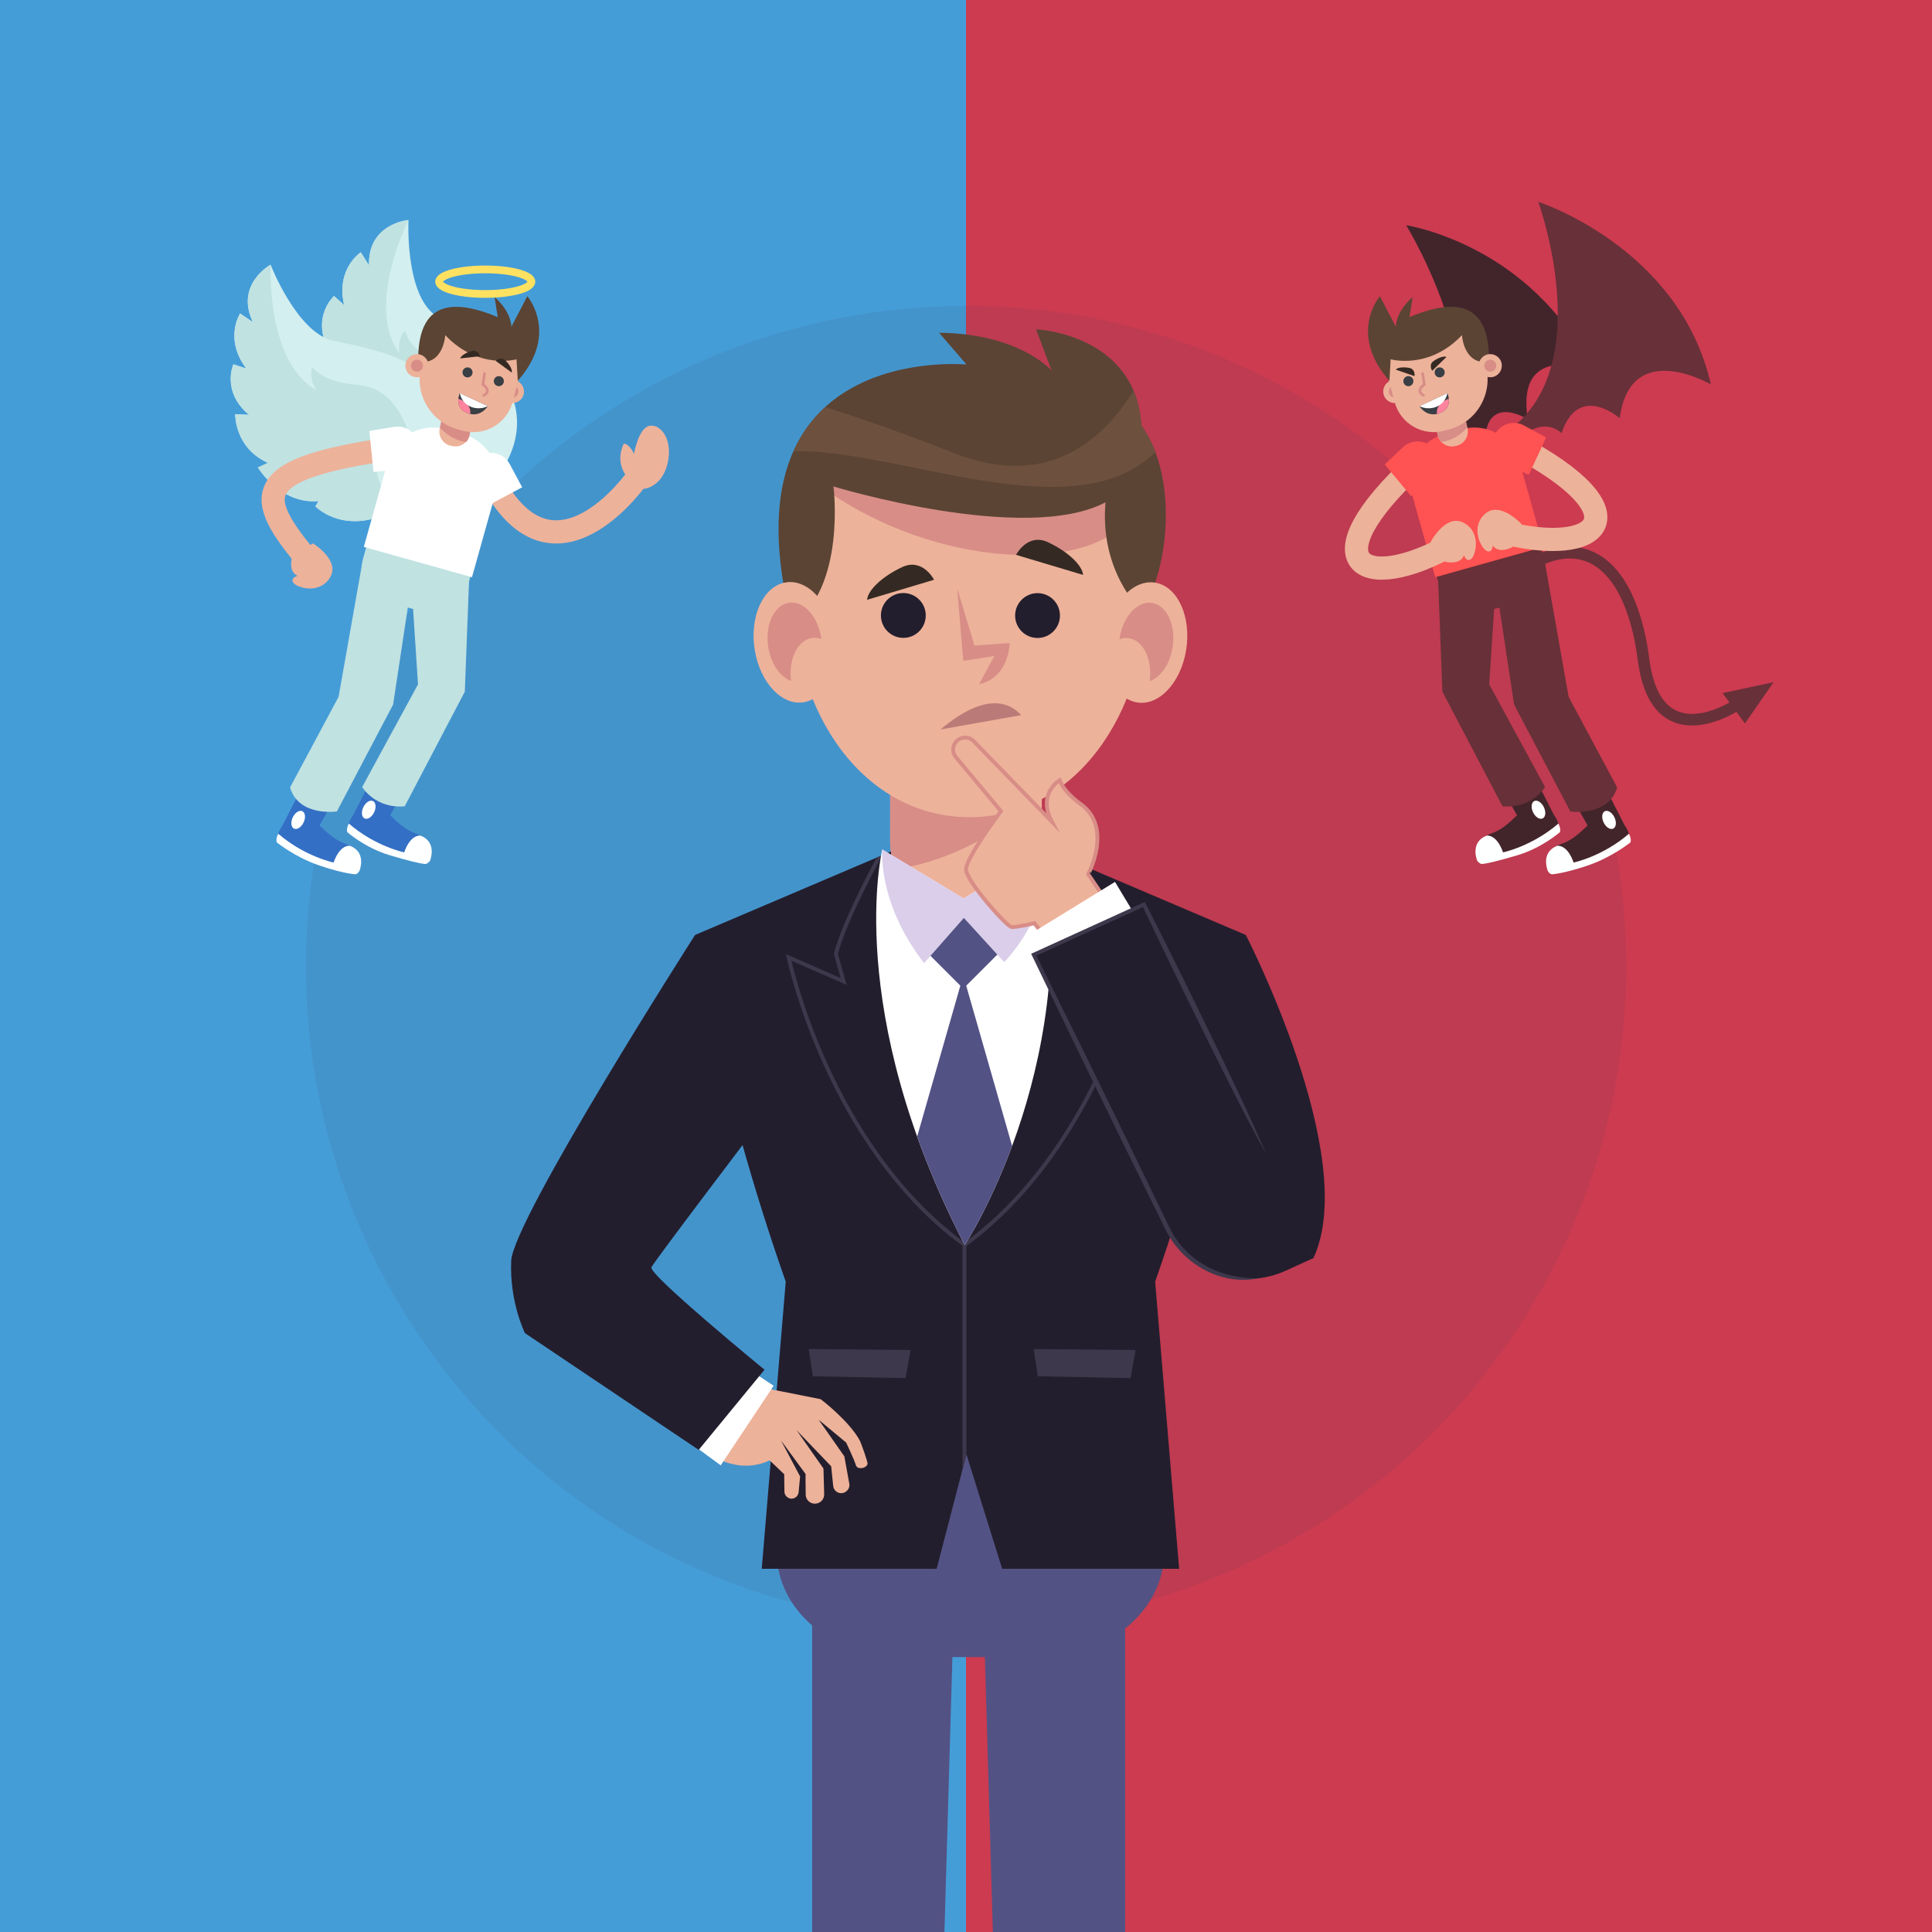 <?xml version="1.0" encoding="utf-8"?>
<!-- Generator: Adobe Illustrator 27.5.0, SVG Export Plug-In . SVG Version: 6.00 Build 0)  -->
<svg version="1.1" xmlns="http://www.w3.org/2000/svg" xmlns:xlink="http://www.w3.org/1999/xlink" x="0px" y="0px"
	 viewBox="0 0 500 500" style="enable-background:new 0 0 500 500;" xml:space="preserve">
<g id="BACKGROUND">
	<g>
		<rect style="fill:#CC3B50;" width="500" height="500"/>
		<rect style="fill:#459DD8;" width="250" height="500"/>
		<circle style="opacity:0.1;fill:#3E3D5E;" cx="250" cy="250" r="170.836"/>
	</g>
</g>
<g id="OBJECTS">
	<g>
		<g>
			<polygon style="fill:#EDB29A;" points="197.652,361.283 202.652,359.171 203.43,363.449 			"/>
			<g>
				<g>
					<polygon style="fill:#535284;" points="256.95,500 291.191,500 291.191,396.235 253.95,396.235 					"/>
				</g>
				<path style="fill:#535284;" d="M269.281,374.696h-36.265c-17.591,0-31.984,12.184-31.984,27.076v0
					c0,14.892,14.392,27.076,31.984,27.076h36.265c17.591,0,31.984-12.184,31.984-27.076l0,0
					C301.265,386.881,286.872,374.696,269.281,374.696z"/>
				<g>
					<polygon style="fill:#535284;" points="210.183,500 244.424,500 247.424,396.235 210.183,396.235 					"/>
				</g>
			</g>
			<g>
				<path style="fill:#231E2D;" d="M322.416,241.966l-55.91-23.813l-15.358,11.608l-15.358-11.608l-55.91,23.813
					c0,0,5.522,38.653,23.468,89.731l-6.212,74.307h39.689h5.577l7.709-29.63l9.246,29.63h6.113h39.689l-6.212-74.307
					C316.894,280.62,322.416,241.966,322.416,241.966z"/>
				<g>
					<g>
						<g>
							<path style="fill:#EDB29A;" d="M269.624,197.845l-0.013,19.836c-0.007,10.836-8.797,19.614-19.632,19.607l0,0
								c-10.835-0.007-19.614-8.796-19.607-19.632l0.012-19.837L269.624,197.845z"/>
							<path style="fill:#D88D87;" d="M269.618,206.116c-14.032,12.225-27.127,17.25-37.837,18.855
								c-0.908-2.261-1.411-4.728-1.409-7.314l0.013-19.837l39.239,0.025L269.618,206.116z"/>
						</g>
					</g>
					<path style="fill:#EDB29A;" d="M205.005,152.539c-0.021,32.54,18.874,58.931,45.899,58.949
						c27.025,0.017,45.954-26.349,45.975-58.89c0.021-32.54-18.882-46.948-45.907-46.965
						C223.948,105.615,205.026,119.999,205.005,152.539z"/>
					<path style="fill:#D88D87;" d="M291.588,135.116c-4.688-22.899-17.743-29.468-40.616-29.483
						c-17.663-0.011-31.861,6.133-39.587,19.473C239.366,146.116,278.603,148.967,291.588,135.116z"/>
					<path style="fill:#5B4433;" d="M295.357,110.096c-1.382-23.75-27.213-24.869-27.213-24.869l4,10.667
						c0,0-8.222-9.556-29.111-9.778l7.111,8.222c0,0-64.222-6.222-45.111,67.333c14-9.778,10.667-35.778,10.667-35.778
						s49.524,15.091,70.405,4.108c-1.594,18.152,9.373,28.114,9.373,28.114C302.777,147.076,304.787,122.924,295.357,110.096z"/>
					<path style="fill:#6D513E;" d="M295.357,110.096c-0.201-3.456-0.931-6.42-2.013-8.984
						c-7.258,11.91-21.623,25.996-46.533,16.115c-12.625-5.008-23.833-8.893-33.261-11.868c-3.248,2.966-6.102,6.706-8.217,11.428
						c26.518-0.836,72.931,21.029,93.668,0.165C298.057,114.448,296.852,112.129,295.357,110.096z"/>
					<g>
						<g>
							<path style="fill:#231E2D;" d="M262.712,159.301c-0.002,3.204,2.594,5.803,5.798,5.806c3.204,0.002,5.804-2.594,5.806-5.798
								c0.002-3.205-2.594-5.804-5.798-5.806C265.314,153.501,262.714,156.096,262.712,159.301z"/>
							<path style="fill:#231E2D;" d="M227.981,159.278c-0.002,3.204,2.594,5.803,5.798,5.805c3.204,0.002,5.804-2.594,5.806-5.798
								c0.002-3.204-2.594-5.803-5.798-5.806C230.583,153.478,227.983,156.074,227.981,159.278z"/>
						</g>
						<path style="fill:#D88D87;" d="M247.723,152.302l4.474,14.771l9.099-0.653c0,0-0.006,8.834-7.919,10.675l3.961-7.316
							l-8.044,1.248L247.723,152.302z"/>
					</g>
					<g>
						<g>
							<path style="fill:#EDB29A;" d="M216.008,164.275c1.385,8.547-2.121,16.353-7.832,17.437
								c-5.711,1.083-11.464-4.967-12.85-13.513c-1.386-8.547,2.121-16.354,7.832-17.437
								C208.869,149.678,214.622,155.728,216.008,164.275z"/>
							<path style="fill:#D88D87;" d="M209.969,165.134c0.872-0.166,1.745-0.069,2.584,0.231c-0.019-0.142-0.031-0.282-0.054-0.425
								c-0.915-5.646-4.716-9.643-8.489-8.927c-3.773,0.716-6.09,5.873-5.174,11.519c0.704,4.341,3.115,7.697,5.905,8.697
								C204.006,170.751,206.291,165.831,209.969,165.134z"/>
						</g>
						<g>
							<path style="fill:#EDB29A;" d="M286.29,164.32c-1.397,8.545,2.1,16.356,7.81,17.447c5.71,1.091,11.47-4.952,12.867-13.496
								c1.397-8.545-2.1-16.357-7.81-17.447S287.686,155.775,286.29,164.32z"/>
							<path style="fill:#D88D87;" d="M292.328,165.187c-0.872-0.167-1.745-0.071-2.584,0.228c0.019-0.142,0.032-0.282,0.055-0.425
								c0.922-5.645,4.728-9.637,8.501-8.917c3.772,0.721,6.082,5.881,5.159,11.526c-0.709,4.34-3.124,7.693-5.917,8.689
								C298.283,170.811,296.005,165.889,292.328,165.187z"/>
						</g>
					</g>
					<path style="fill:#352A23;" d="M224.403,155.227l17.333-5.185c0,0-2.963-5.778-8.296-3.259
						C228.107,149.301,224.551,152.857,224.403,155.227z"/>
					<path style="fill:#352A23;" d="M280.292,148.783l-17.333-5.185c0,0,2.963-5.778,8.296-3.259
						C276.588,142.857,280.144,146.412,280.292,148.783z"/>
					<path style="fill:#BA7B78;" d="M243.403,188.783c11.704-9.852,17.926-6.963,20.889-3.704L243.403,188.783z"/>
				</g>
				<path style="fill:#3E384C;" d="M295.639,247.882l0.192-0.944l-14.138,6.185l1.75-6.22l-0.031-0.127
					c-1.795-7.441-9.426-22.166-11.661-26.39l-1.465-0.624c0.429,0.798,10.057,18.779,12.124,27.123l-2.25,8.001l14.286-6.249
					c-1.615,6.889-12.684,49.297-44.815,72.934c-32.122-23.631-43.197-66.044-44.814-72.934l14.285,6.249l-2.25-8.001
					c2.096-8.472,11.382-25.357,11.477-25.527l-0.027-0.015l-1.438,0.613c-2.117,3.922-9.225,17.402-11.015,24.821l-0.031,0.127
					l1.75,6.22l-14.137-6.185l0.192,0.944c0.098,0.485,10.249,48.674,45.471,74.541v57.867l1-3.844v-53.965
					C285.376,296.627,295.54,248.367,295.639,247.882z"/>
				<path style="fill:#FFFFFF;" d="M228.339,219.847c0,0-10.227,41.491,21.328,102.38c0,0,29.568-44.929,20.784-102.353
					l-21.08,12.65L228.339,219.847z"/>
				<path style="fill:#535284;" d="M263.336,241.817c-7.754-7.754-20.325-7.754-28.079,0h0l14.04,14.04L263.336,241.817
					L263.336,241.817z"/>
				<path style="fill:#535284;" d="M237.359,294.132c3.147,8.789,7.171,18.183,12.308,28.095c0,0,6.332-9.627,12.265-25.657
					l-12.635-44.125L237.359,294.132z"/>
				<path style="fill:#DACEEA;" d="M228.339,219.847c0,0-1.338,13.714,10.81,29.417l10.296-11.704l10.444,11.444
					c0,0,13.124-13.188,10.562-29.131l-21.08,12.65L228.339,219.847z"/>
				<polygon style="fill:#3E384C;" points="209.297,349.135 235.667,349.374 234.354,356.652 210.371,356.175 				"/>
				<polygon style="fill:#3E384C;" points="267.519,349.135 293.889,349.374 292.577,356.652 268.593,356.175 				"/>
			</g>
			<path style="fill:#231E2D;" d="M322.416,241.966c0,0,29.591,57.331,17.561,83.483l-26.944-50.222L322.416,241.966z"/>
			<g>
				<g>
					<path style="fill:#EDB29A;" d="M279.701,208.112c0,0-4.242-2.86-5.449-6.206c0,0-5.883,3.432-2.026,10.748l-20.236-20.828
						c-1.245-1.282-3.314-1.246-4.514,0.078l0,0c-1.037,1.144-1.072,2.878-0.082,4.064l11.652,13.951c0,0-9.186,12.224-9.042,15.179
						c0.144,2.955,10.589,14.83,11.885,14.842c1.296,0.012,5.821-0.993,5.821-0.993l5.253,6.738l13.042-12.988l-4.379-6.463
						C281.626,226.234,288.105,214.175,279.701,208.112z"/>
					<path style="fill:none;stroke:#D88D87;stroke-miterlimit:10;" d="M279.701,208.112c0,0-4.242-2.86-5.449-6.206
						c0,0-5.883,3.432-2.026,10.748l-20.236-20.828c-1.245-1.282-3.314-1.246-4.514,0.078l0,0c-1.037,1.144-1.072,2.878-0.082,4.064
						l11.652,13.951c0,0-9.186,12.224-9.042,15.179c0.144,2.955,10.589,14.83,11.885,14.842c1.296,0.012,5.821-0.993,5.821-0.993
						l5.253,6.738l13.042-12.988l-4.379-6.463C281.626,226.234,288.105,214.175,279.701,208.112z"/>
				</g>
				<polygon style="fill:#FFFFFF;" points="271.979,249.781 266.645,241.707 288.56,228.234 294.028,237.302 				"/>
				<g>
					<path style="fill:#231E2D;" d="M339.991,325.45c0.021,0.047,0.001,0.101-0.046,0.123l-7.218,3.291
						c-11.716,5.342-25.544,0.174-30.886-11.542l-34.308-70.242l28.517-13.001L339.991,325.45z"/>
					<g>
						<path style="fill:#3E384C;" d="M325.662,330.824c-4.412,0.924-9.188,0.196-13.279-1.847c-4.101-2.034-7.61-5.273-9.921-9.237
							c-0.593-0.981-1.066-2.036-1.561-3.028l-1.482-3.012l-2.965-6.024l-5.929-12.048l-11.771-24.139l-11.67-24.188l-0.001-0.002
							l-0.225-0.462l0.467-0.213l28.515-13.001l0.001-0.001l0.435-0.205l0.221,0.44c2.701,5.363,5.431,10.71,8.073,16.102
							c2.674,5.375,5.313,10.768,7.925,16.174c2.626,5.399,5.259,10.795,7.806,16.232c2.576,5.424,5.061,10.892,7.45,16.407
							c-2.895-5.267-5.694-10.581-8.402-15.94c-2.736-5.345-5.387-10.732-8.045-16.115c-2.672-5.376-5.317-10.766-7.926-16.173
							c-2.642-5.391-5.195-10.826-7.779-16.245l0.656,0.235l-0.001,0.001l-28.515,13.001l0.242-0.674l0.001,0.002l11.905,24.08
							l11.804,24.129l5.858,12.085l2.929,6.043l1.465,3.021c0.497,1.013,0.937,2.007,1.498,2.947c2.183,3.787,5.511,6.89,9.42,8.854
							C316.776,329.997,321.175,330.897,325.662,330.824z"/>
					</g>
				</g>
			</g>
			<g>
				<path style="fill:#EDB29A;" d="M202.952,381.533l-3.773-3.602c0,0-3.444,1.962-8.394,1.221c-0.696-0.137-1.393-0.287-2.051-0.45
					c-2.285-0.664-4.799-1.938-7.392-4.201c-0.615-0.537-1.193-0.943-1.74-1.244c-0.767-0.625-1.269-1.052-1.269-1.052l13.58-16.928
					l3.907,3.534l16.566,3.298c0,0,7.375,5.574,10.162,10.762c0.175,0.326,2.136,5.592,1.972,6.046
					c-0.43,1.192-2.679,1.489-3.021,0.268c-0.381-1.363-2.511-5.842-2.511-5.842l-7.118-5.917l6.646,9.476l1.313,7.253
					c0.047,0.697-0.258,1.366-0.805,1.8l-0.036,0.029c-1.286,1.018-3.189,0.215-3.357-1.416l-0.524-5.093l-8.94-9.326l6.946,9.905
					l0.183,6.654c0.035,1.262-0.923,2.33-2.181,2.433l-0.04,0.003c-1.353,0.111-2.527-0.936-2.56-2.294
					c-0.065-2.693-0.032-5.382-0.032-5.382l-6.367-8.683l4.952,9.326l-0.388,4.078c-0.124,1.3-1.549,2.079-2.685,1.434
					c-0.011-0.006-0.022-0.013-0.033-0.019c-0.574-0.328-0.945-0.923-0.953-1.583L202.952,381.533z"/>
				<polygon style="fill:#FFFFFF;" points="174.819,370.634 186.523,379.227 200.218,358.634 189.708,351.671 				"/>
				<path style="fill:#231E2D;" d="M179.881,241.966c0,0-47.145,73.705-47.589,84.372c-0.444,10.667,3.556,18.667,3.556,18.667
					l44.972,30.222l17.037-20.741c0,0-30.157-24.741-29.268-26.519c0.889-1.778,28.148-37.63,28.148-37.63
					S190.581,254.039,179.881,241.966z"/>
			</g>
		</g>
		<g>
			<g>
				<path style="fill:#D3EFEF;" d="M129.283,122.649c14.211-21.055-8.897-35.399-16.701-41.104
					c-7.804-5.705-6.871-24.605-6.871-24.605S95.2,57.808,95.493,68.67l-2.119-3.378c0,0-6.505,4.216-4.314,13.661l-2.613-2.354
					c0,0-5.768,5.214-1.599,13.588l-3.206-1.6c0,0-3.73,7.918,2.646,14.951l-2.87,0.035c0,0,1.314,11.029,10.809,14.327
					l-1.285,0.912c0,0,3.426,9.746,17.195,9.263L129.283,122.649z"/>
				<path style="fill:#C0E2E1;" d="M110.709,114.639c4.178-3.221,8.437,3.758,8.437,3.758c2.718-8.518,2.942-19.335-5.389-23.829
					c-8.331-4.494-8.949-9.061-8.949-9.061c-2.207,2.58-1.388,5.906-1.388,5.906s-9.217-9.281,2.266-34.471
					c-0.521,0.05-10.478,1.15-10.193,11.728l-2.119-3.378c0,0-6.505,4.216-4.314,13.661l-2.613-2.354c0,0-5.768,5.214-1.599,13.588
					l-3.206-1.6c0,0-3.73,7.918,2.646,14.951l-2.87,0.035c0,0,1.314,11.029,10.809,14.327l-1.285,0.912
					c0,0,3.426,9.746,17.195,9.263l1.478-0.379C108.882,124.807,107.354,117.226,110.709,114.639z"/>
			</g>
			<g>
				<path style="fill:#D3EFEF;" d="M118.235,118.993c4.445-25.01-22.494-28.744-31.942-30.792
					C76.845,86.153,70.029,68.5,70.029,68.5s-9.255,5.059-4.58,14.867l-3.307-2.228c0,0-4.235,6.493,1.6,14.236l-3.344-1.091
					c0,0-3.156,7.106,4.052,13.068l-3.58-0.161c0,0-0.197,8.751,8.485,12.591l-2.608,1.197c0,0,5.676,9.547,15.692,8.708
					l-0.804,1.356c0,0,7.086,7.517,19.474,1.49L118.235,118.993z"/>
				<path style="fill:#C0E2E1;" d="M98.009,119.208c2.511-4.639,9.236,0.011,9.236,0.011c-0.972-8.888-5.156-18.866-14.594-19.593
					c-9.438-0.728-11.855-4.65-11.855-4.65c-0.97,3.254,1.128,5.962,1.128,5.962s-12.19-4.743-11.916-32.425
					c-0.456,0.257-9.111,5.303-4.558,14.855l-3.307-2.228c0,0-4.235,6.493,1.6,14.236l-3.344-1.091c0,0-3.156,7.106,4.052,13.068
					l-3.58-0.161c0,0-0.197,8.751,8.485,12.591l-2.608,1.197c0,0,5.676,9.547,15.692,8.708l-0.804,1.356
					c0,0,7.086,7.517,19.474,1.49l1.197-0.946C100.464,129.243,95.992,122.934,98.009,119.208z"/>
			</g>
			<g>
				<g>
					<path style="fill:none;stroke:#EDB29A;stroke-width:6;stroke-miterlimit:10;" d="M127.346,124.459
						c16.051,30.112,37.5-0.724,37.5-0.724"/>
				</g>
				<path style="fill:#FFFFFF;" d="M125.715,131.141l9.426-5.035l-3.233-6.012c-1.505-2.799-5.051-3.762-7.765-2.107l0,0
					c-2.624,1.599-3.446,5.029-1.831,7.644L125.715,131.141z"/>
				<path style="fill:#EDB29A;" d="M162.372,123.547c-3.476-4.232-0.921-8.74-0.921-8.74s1.367-0.066,2.629,2.646
					c0,0,1.147-6.7,3.997-7.249c2.85-0.549,6.162,3.468,4.7,9.687c-1.462,6.218-6.066,6.613-6.066,6.613L162.372,123.547z"/>
			</g>
			<polyline style="fill:none;stroke:#EDB29A;stroke-width:7;stroke-miterlimit:10;" points="114.106,152.26 113.529,177.769 
				100.348,203.957 			"/>
			<g>
				<g>
					<g>
						<path style="fill:#336FC4;" d="M90.082,214.955c0,0,7.144,7.302,19.513,7.748c0.768,0.028,1.472-0.461,1.674-1.203
							c0.433-1.597,0.446-4.361-3.821-5.861c-5.281-1.856-8.172-7.99-11.297-7.52C93.027,208.59,89.875,211.579,90.082,214.955z"/>
					</g>
				</g>
				<g>
					<g>
						<path style="fill:#336FC4;" d="M99.818,213.035l5.811-10.26c0,0-4.73-0.445-8.249-3.55l-6.649,13.034
							C90.73,212.259,95.01,216.058,99.818,213.035z"/>
					</g>
				</g>
				<g>
					<path style="fill:#FEFFFF;" d="M108.881,216.27c0,0-2.559-0.56-4.285,4.32c0,0-7.452-1.539-14.309-7.443
						c0,0-0.672,1.072-0.426,2.198c0,0,4.596,4.069,10.939,5.967c4.813,1.44,7.89,2.188,9.268,2.286
						c0.41,0.029,1.149-0.594,1.277-0.984C111.82,221.18,112.505,217.743,108.881,216.27z"/>
				</g>
				<g>
					<path style="fill:#FEFFFF;" d="M96.825,210.231c-0.598,1.242-1.708,1.949-2.478,1.578c-0.77-0.371-0.909-1.679-0.311-2.921
						c0.598-1.242,1.708-1.949,2.478-1.578C97.284,207.681,97.423,208.989,96.825,210.231z"/>
				</g>
			</g>
			<polyline style="fill:none;stroke:#EDB29A;stroke-width:7;stroke-miterlimit:10;" points="99.039,150.902 95.266,180.402 
				82.084,206.591 			"/>
			<path style="fill:#C0E2E1;" d="M100.341,155.765l9.308,2.609c4.875,1.366,9.934-1.478,11.3-6.353l2.04-7.278l-26.961-7.556
				l-2.04,7.278C92.622,149.34,95.466,154.399,100.341,155.765z"/>
			<g>
				<path style="fill:#FFFFFF;" d="M94.157,141.541l27.987,7.844l6.171-22.019c1.811-6.46-1.959-13.165-8.419-14.976l-4.592-1.287
					c-6.46-1.811-13.165,1.959-14.976,8.419L94.157,141.541z"/>
				<g>
					<g>
						<path style="fill:#EDB29A;" d="M135.497,102.127c-0.447,1.594-2.1,2.523-3.694,2.077c-1.593-0.447-2.523-2.1-2.077-3.694
							c0.447-1.593,2.101-2.523,3.694-2.076C135.014,98.88,135.943,100.534,135.497,102.127z"/>
						<path style="fill:#D88D87;" d="M134.111,101.739c-0.232,0.828-1.091,1.311-1.919,1.079c-0.828-0.232-1.311-1.091-1.079-1.919
							c0.232-0.828,1.091-1.311,1.919-1.079C133.86,100.052,134.343,100.911,134.111,101.739z"/>
					</g>
					<g>
						<path style="fill:#EDB29A;" d="M117.053,115.449l-0.43-0.096c-2.002-0.447-3.273-2.451-2.826-4.452l0.684-3.062
							c0.447-2.001,2.451-3.273,4.452-2.826l0.43,0.096c2.001,0.447,3.273,2.451,2.826,4.452l-0.684,3.062
							C121.058,114.625,119.054,115.896,117.053,115.449z"/>
					</g>
					<path style="fill:#D88D87;" d="M119.55,105.151l-0.803-0.179c-1.899-0.424-3.8,0.782-4.224,2.681l-0.668,2.99
						c2.17,2.414,4.55,3.449,6.768,3.754c0.398-0.438,0.703-0.971,0.841-1.587l0.768-3.435
						C122.655,107.476,121.449,105.575,119.55,105.151z"/>
					<g>
						<path style="fill:#EDB29A;" d="M119.862,111.482l-1.358-0.364c-7.104-1.903-11.359-9.273-9.456-16.377l1.138-4.249
							c1.484-5.541,7.232-8.859,12.773-7.375l4.201,1.125c5.541,1.485,8.86,7.232,7.375,12.773l-1.9,7.092
							C131.151,109.648,125.403,112.966,119.862,111.482z"/>
					</g>
					<path style="fill:#5B4433;" d="M108.227,93.611c-0.118-10.944,4.119-18.475,20.593-11.532l-0.824-5.178
						c0,0,4.119,3.295,4.354,7.649l4.119-7.884c0,0,8.355,9.649-2.471,21.887l-0.314-5.57c0,0-9.924,2.805-18.455-6.256
						C115.229,86.727,114.817,94.611,108.227,93.611z"/>
					<g>
						<path style="fill:#EDB29A;" d="M110.794,95.448c-0.447,1.594-2.1,2.523-3.694,2.077c-1.593-0.447-2.523-2.1-2.077-3.694
							c0.447-1.593,2.101-2.523,3.694-2.076C110.311,92.201,111.241,93.855,110.794,95.448z"/>
						<path style="fill:#D88D87;" d="M109.408,95.059c-0.232,0.828-1.091,1.311-1.919,1.079c-0.828-0.232-1.311-1.091-1.079-1.919
							c0.232-0.828,1.091-1.311,1.919-1.079C109.157,93.373,109.64,94.232,109.408,95.059z"/>
					</g>
					<g>
						<g>
							<g>
								<g>
									<path style="fill:#393F44;" d="M119.786,95.91c-0.257,0.671,0.079,1.422,0.749,1.679s1.422-0.079,1.679-0.749
										c0.257-0.671-0.079-1.422-0.749-1.679C120.795,94.904,120.043,95.239,119.786,95.91z"/>
								</g>
							</g>
							<g>
								<g>
									<path style="fill:#393F44;" d="M127.884,98.179c-0.257,0.671,0.079,1.422,0.75,1.679c0.671,0.257,1.422-0.079,1.679-0.749
										c0.257-0.671-0.079-1.422-0.749-1.679C128.892,97.173,128.14,97.509,127.884,98.179z"/>
								</g>
							</g>
							<g>
								<path style="fill:#D88D87;" d="M125.067,102.628c0.088,0.034,0.19,0.031,0.281-0.016c0.719-0.376,1.098-0.851,1.126-1.409
									c0.042-0.842-0.747-1.548-1.123-1.835l0.389-2.658c0.027-0.187-0.103-0.359-0.289-0.388
									c-0.187-0.027-0.361,0.102-0.388,0.289l-0.451,3.078l0.181,0.12c0.287,0.19,1.026,0.806,0.997,1.36
									c-0.015,0.3-0.271,0.581-0.76,0.837c-0.167,0.088-0.232,0.294-0.144,0.462C124.926,102.544,124.992,102.599,125.067,102.628
									z"/>
							</g>
						</g>
						<g>
							<path style="fill:#393F44;" d="M118.985,101.745l7.234,3.379c0,0-1.93,3.301-5.585,1.642
								C117.42,105.306,118.985,101.745,118.985,101.745z"/>
							<path style="fill:#FF839E;" d="M120.394,104.139c-0.612-0.487-1.205-0.771-1.765-0.92c-0.112,1.155,0.145,2.702,2.006,3.547
								c0.375,0.17,0.727,0.277,1.066,0.352C121.809,106.169,121.57,105.076,120.394,104.139z"/>
							<path style="fill:#FFFFFF;" d="M118.985,101.745c0.851,3.888,4.854,4.586,7.234,3.379L118.985,101.745z"/>
						</g>
					</g>
					<g>
						<path style="fill:#352A23;" d="M122.074,90.852c-1.622,0.437-2.798,1.254-2.959,1.911l5.12-0.578
							C124.235,92.184,123.696,90.415,122.074,90.852z"/>
						<path style="fill:#352A23;" d="M130.813,93.295c-1.195-1.181-2.537,0.091-2.537,0.091l4.166,3.032
							C132.626,95.768,132.007,94.476,130.813,93.295z"/>
					</g>
				</g>
			</g>
			<g>
				<g>
					<g>
						<path style="fill:#336FC4;" d="M71.819,217.589c0,0,7.144,7.303,19.513,7.748c0.768,0.028,1.472-0.461,1.674-1.203
							c0.433-1.596,0.446-4.361-3.821-5.861c-5.281-1.856-8.172-7.99-11.297-7.52C74.764,211.223,71.612,214.212,71.819,217.589z"/>
					</g>
				</g>
				<g>
					<g>
						<path style="fill:#336FC4;" d="M81.555,215.669l5.811-10.261c0,0-4.73-0.445-8.249-3.55l-6.649,13.034
							C72.467,214.892,76.746,218.691,81.555,215.669z"/>
					</g>
				</g>
				<g>
					<path style="fill:#FEFFFF;" d="M90.618,218.903c0,0-2.559-0.56-4.285,4.32c0,0-7.452-1.539-14.309-7.443
						c0,0-0.672,1.072-0.425,2.198c0,0,4.675,3.822,10.939,5.966c4.827,1.653,8.042,2.222,9.42,2.32
						c0.409,0.029,0.997-0.627,1.125-1.017C93.556,223.814,94.241,220.376,90.618,218.903z"/>
				</g>
				<g>
					<path style="fill:#FEFFFF;" d="M78.562,212.864c-0.598,1.242-1.708,1.949-2.478,1.578c-0.77-0.371-0.909-1.679-0.311-2.921
						c0.598-1.242,1.708-1.949,2.478-1.578C79.021,210.314,79.16,211.622,78.562,212.864z"/>
				</g>
			</g>
			<g>
				<path style="fill:none;stroke:#EDB29A;stroke-width:6;stroke-miterlimit:10;" d="M105.815,115.504
					c-40.093,5.165-40.803,11.707-27.049,28.369"/>
				<path style="fill:#FFFFFF;" d="M95.586,111.514l1.064,10.634l6.79-0.698c3.161-0.325,5.402-3.237,4.907-6.377h0
					c-0.479-3.036-3.337-5.102-6.369-4.605L95.586,111.514z"/>
				<path style="fill:#EDB29A;" d="M75.61,144.111c-1.078,4.248,1.436,4.896,1.436,4.896s-1.929,0.47-1.165,1.752
					c0.764,1.282,6.733,3.235,9.511-1.266c2.778-4.501-4.421-8.878-4.421-8.878L75.61,144.111z"/>
			</g>
			
				<ellipse style="fill:none;stroke:#FFE161;stroke-width:2;stroke-miterlimit:10;" cx="125.584" cy="72.901" rx="11.944" ry="3.177"/>
			<path style="fill:#C0E2E1;" d="M106.736,155.005l1.444,22.111l-14.444,26.556c0,0,3.333,5.667,11,5l15.555-29.667l1.111-29
				L106.736,155.005z"/>
			<path style="fill:#C0E2E1;" d="M106.18,153.005l-4.444,29.333L87.18,210.005c0,0-9.889,1.444-12.111-6.222l12.556-23.444
				l6.111-34.556L106.18,153.005z"/>
		</g>
		<g>
			<path style="fill:#683038;" d="M458.995,176.56l-13.185,2.815l1.781,2.42c-2.517,1.426-8.711,4.382-13.646,2.166
				c-3.777-1.697-6.164-6.196-7.092-13.371c-1.95-15.081-7.378-25.057-15.282-28.089c-4.616-1.769-12.348-1.97-22.961,7.143
				l1.955,2.276c7.51-6.45,14.401-8.74,19.931-6.619c6.827,2.619,11.58,11.737,13.383,25.673c1.07,8.279,4.044,13.569,8.837,15.723
				c1.686,0.757,3.448,1.056,5.182,1.056c4.861,0,9.475-2.347,11.485-3.524l2.206,2.997L458.995,176.56z"/>
			<path style="fill:#42252B;" d="M365.055,123.69c28.997-16.255-1.131-65.397-1.131-65.397s32.51,4.895,48.167,37.63
				c0,0-19.912-8.038-16.72,12.6c0,0-10.986-7.113-11.122,6.386c0,0-6.983-5.45-10.538,9.332L365.055,123.69z"/>
			<path style="fill:#683038;" d="M378.846,116.568c39.134-9.69,19.26-64.33,19.26-64.33s36.597,11.792,44.659,47.239
				c0,0-20.828-12.161-23.582,8.75c0,0-10.649-9.335-15.058,3.866c0,0-6.476-6.844-15.299,6.878L378.846,116.568z"/>
			<polyline style="fill:none;stroke:#EDB29A;stroke-width:7;stroke-miterlimit:10;" points="379.479,152.26 380.056,177.769 
				393.237,203.957 			"/>
			<g>
				<g>
					<path style="fill:#42252B;" d="M403.503,214.955c0,0-7.144,7.302-19.513,7.748c-0.768,0.028-1.472-0.461-1.674-1.203
						c-0.433-1.597-0.446-4.361,3.821-5.861c5.28-1.856,8.172-7.99,11.297-7.52C400.558,208.59,403.71,211.579,403.503,214.955z"/>
				</g>
				<g>
					<path style="fill:#42252B;" d="M393.767,213.035l-5.811-10.26c0,0,4.73-0.445,8.25-3.55l6.649,13.034
						C402.855,212.259,398.576,216.058,393.767,213.035z"/>
				</g>
				<g>
					<path style="fill:#FEFFFF;" d="M384.704,216.27c0,0,2.559-0.56,4.285,4.32c0,0,7.452-1.539,14.309-7.443
						c0,0,0.672,1.072,0.425,2.198c0,0-4.596,4.069-10.939,5.967c-4.813,1.44-7.89,2.188-9.268,2.286
						c-0.409,0.029-1.149-0.594-1.277-0.984C381.765,221.18,381.081,217.743,384.704,216.27z"/>
				</g>
				<g>
					<path style="fill:#FEFFFF;" d="M396.76,210.231c0.598,1.242,1.708,1.949,2.478,1.578c0.77-0.371,0.909-1.679,0.311-2.921
						c-0.598-1.242-1.708-1.949-2.478-1.578C396.301,207.681,396.162,208.989,396.76,210.231z"/>
				</g>
			</g>
			<polyline style="fill:none;stroke:#EDB29A;stroke-width:7;stroke-miterlimit:10;" points="394.546,150.902 398.319,180.402 
				411.501,206.591 			"/>
			<path style="fill:#683038;" d="M393.244,155.765l-9.308,2.609c-4.875,1.366-9.934-1.478-11.3-6.353l-2.04-7.278l26.961-7.556
				l2.04,7.278C400.963,149.34,398.119,154.399,393.244,155.765z"/>
			<g>
				<path style="fill:#FF5252;" d="M399.428,141.541l-27.987,7.844l-6.171-22.019c-1.81-6.46,1.959-13.165,8.419-14.976l4.592-1.287
					c6.46-1.811,13.165,1.959,14.976,8.419L399.428,141.541z"/>
				<g>
					<g>
						<path style="fill:#EDB29A;" d="M358.088,102.127c0.447,1.594,2.1,2.523,3.694,2.077c1.594-0.447,2.523-2.1,2.077-3.694
							c-0.447-1.593-2.101-2.523-3.694-2.076C358.571,98.88,357.642,100.534,358.088,102.127z"/>
						<path style="fill:#D88D87;" d="M359.474,101.739c0.232,0.828,1.091,1.311,1.919,1.079c0.828-0.232,1.311-1.091,1.079-1.919
							c-0.232-0.828-1.091-1.311-1.919-1.079C359.725,100.052,359.242,100.911,359.474,101.739z"/>
					</g>
					<g>
						<path style="fill:#EDB29A;" d="M376.532,115.449l0.43-0.096c2.001-0.447,3.273-2.451,2.826-4.452l-0.684-3.062
							c-0.447-2.001-2.451-3.273-4.452-2.826l-0.43,0.096c-2.002,0.447-3.273,2.451-2.826,4.452l0.684,3.062
							C372.527,114.625,374.531,115.896,376.532,115.449z"/>
					</g>
					<path style="fill:#D88D87;" d="M374.035,105.151l0.803-0.179c1.899-0.424,3.8,0.782,4.224,2.681l0.668,2.99
						c-2.169,2.414-4.55,3.449-6.768,3.754c-0.398-0.438-0.703-0.971-0.841-1.587l-0.768-3.435
						C370.93,107.476,372.136,105.575,374.035,105.151z"/>
					<g>
						<path style="fill:#EDB29A;" d="M373.723,111.482l1.358-0.364c7.104-1.903,11.359-9.273,9.456-16.377l-1.138-4.249
							c-1.484-5.541-7.232-8.859-12.773-7.375l-4.201,1.125c-5.541,1.485-8.859,7.232-7.375,12.773l1.9,7.092
							C362.434,109.648,368.182,112.966,373.723,111.482z"/>
					</g>
					<path style="fill:#5B4433;" d="M385.358,93.611c0.118-10.944-4.119-18.475-20.593-11.532l0.824-5.178
						c0,0-4.119,3.295-4.354,7.649l-4.118-7.884c0,0-8.355,9.649,2.471,21.887l0.314-5.57c0,0,9.924,2.805,18.455-6.256
						C378.356,86.727,378.768,94.611,385.358,93.611z"/>
					<g>
						<path style="fill:#EDB29A;" d="M382.791,95.448c0.447,1.594,2.1,2.523,3.694,2.077c1.594-0.447,2.523-2.1,2.077-3.694
							c-0.447-1.593-2.101-2.523-3.694-2.076C383.274,92.201,382.344,93.855,382.791,95.448z"/>
						<path style="fill:#D88D87;" d="M384.177,95.059c0.232,0.828,1.091,1.311,1.919,1.079c0.828-0.232,1.311-1.091,1.079-1.919
							c-0.232-0.828-1.091-1.311-1.919-1.079C384.428,93.373,383.945,94.232,384.177,95.059z"/>
					</g>
					<g>
						<g>
							<g>
								<g>
									<path style="fill:#393F44;" d="M373.799,95.91c0.257,0.671-0.079,1.422-0.75,1.679c-0.671,0.257-1.422-0.079-1.679-0.749
										c-0.257-0.671,0.079-1.422,0.749-1.679C372.79,94.904,373.542,95.239,373.799,95.91z"/>
								</g>
							</g>
							<g>
								<g>
									<path style="fill:#393F44;" d="M365.702,98.179c0.257,0.671-0.079,1.422-0.75,1.679c-0.671,0.257-1.422-0.079-1.679-0.749
										c-0.257-0.671,0.079-1.422,0.749-1.679C364.693,97.173,365.445,97.509,365.702,98.179z"/>
								</g>
							</g>
							<g>
								<path style="fill:#D88D87;" d="M368.518,102.628c-0.089,0.034-0.19,0.031-0.281-0.016c-0.719-0.376-1.098-0.851-1.126-1.409
									c-0.042-0.842,0.747-1.548,1.123-1.835l-0.389-2.658c-0.027-0.187,0.103-0.359,0.289-0.388
									c0.187-0.027,0.361,0.102,0.388,0.289l0.451,3.078l-0.181,0.12c-0.287,0.19-1.026,0.806-0.997,1.36
									c0.015,0.3,0.271,0.581,0.76,0.837c0.167,0.088,0.232,0.294,0.144,0.462C368.659,102.544,368.593,102.599,368.518,102.628z"
									/>
							</g>
						</g>
						<g>
							<path style="fill:#393F44;" d="M374.6,101.745l-7.234,3.379c0,0,1.93,3.301,5.585,1.642
								C376.165,105.306,374.6,101.745,374.6,101.745z"/>
							<path style="fill:#FF839E;" d="M373.191,104.139c0.612-0.487,1.205-0.771,1.765-0.92c0.112,1.155-0.145,2.702-2.006,3.547
								c-0.375,0.17-0.727,0.277-1.066,0.352C371.776,106.169,372.015,105.076,373.191,104.139z"/>
							<path style="fill:#FFFFFF;" d="M374.6,101.745c-0.851,3.888-4.854,4.586-7.234,3.379L374.6,101.745z"/>
						</g>
					</g>
					<g>
						<path style="fill:#352A23;" d="M364.706,95.208c-1.652-0.304-3.065-0.072-3.493,0.451l4.871,1.681
							C366.083,97.34,366.358,95.512,364.706,95.208z"/>
						<path style="fill:#352A23;" d="M370.992,93.453c-1.367,0.976-0.342,2.515-0.342,2.515l3.697-3.59
							C373.737,92.086,372.359,92.477,370.992,93.453z"/>
					</g>
				</g>
			</g>
			<g>
				<g>
					<path style="fill:#42252B;" d="M421.766,217.589c0,0-7.144,7.303-19.513,7.748c-0.768,0.028-1.472-0.461-1.674-1.203
						c-0.433-1.596-0.446-4.361,3.821-5.861c5.281-1.856,8.172-7.99,11.297-7.52C418.821,211.223,421.973,214.212,421.766,217.589z"
						/>
				</g>
				<g>
					<path style="fill:#42252B;" d="M412.03,215.669l-5.811-10.261c0,0,4.729-0.445,8.249-3.55l6.649,13.034
						C421.118,214.892,416.839,218.691,412.03,215.669z"/>
				</g>
				<g>
					<path style="fill:#FEFFFF;" d="M402.967,218.903c0,0,2.559-0.56,4.285,4.32c0,0,7.452-1.539,14.309-7.443
						c0,0,0.672,1.072,0.426,2.198c0,0-4.675,3.822-10.939,5.966c-4.827,1.653-8.042,2.222-9.42,2.32
						c-0.409,0.029-0.997-0.627-1.125-1.017C400.029,223.814,399.344,220.376,402.967,218.903z"/>
				</g>
				<g>
					<path style="fill:#FEFFFF;" d="M415.023,212.864c0.598,1.242,1.708,1.949,2.478,1.578c0.77-0.371,0.909-1.679,0.311-2.921
						c-0.598-1.242-1.708-1.949-2.478-1.578C414.564,210.314,414.425,211.622,415.023,212.864z"/>
				</g>
			</g>
			<path style="fill:#683038;" d="M386.849,155.005l-1.444,22.111l14.444,26.556c0,0-3.333,5.667-11,5l-15.556-29.667l-1.111-29
				L386.849,155.005z"/>
			<path style="fill:#683038;" d="M387.405,153.005l4.444,29.333l14.556,27.667c0,0,9.889,1.444,12.111-6.222l-12.556-23.444
				l-6.111-34.556L387.405,153.005z"/>
			<g>
				<path style="fill:none;stroke:#EDB29A;stroke-width:6;stroke-miterlimit:10;" d="M389.162,113.623
					c36.193,18.006,26.537,30.233,1.648,24.604"/>
				<path style="fill:#FF5252;" d="M400.133,113.202l-4.487,9.699l-6.187-2.883c-2.881-1.342-4.045-4.827-2.549-7.632h0
					c1.446-2.712,4.823-3.728,7.526-2.266L400.133,113.202z"/>
				<path style="fill:#EDB29A;" d="M391.422,141.606c-3.957,1.883-5.082-0.458-5.082-0.458s-0.087,1.984-1.492,1.483
					c-1.405-0.501-4.481-5.976-0.605-9.576c3.876-3.6,9.568,2.612,9.568,2.612L391.422,141.606z"/>
			</g>
			<g>
				<path style="fill:none;stroke:#EDB29A;stroke-width:6;stroke-miterlimit:10;" d="M369.074,117.781
					c-30.366,26.684-17.898,36.026,4.715,24.204"/>
				<path style="fill:#FF5252;" d="M358.362,120.187l6.823,8.225l5.241-4.373c2.44-2.036,2.672-5.703,0.507-8.03h0
					c-2.093-2.25-5.618-2.367-7.856-0.261L358.362,120.187z"/>
				<path style="fill:#EDB29A;" d="M374.064,145.408c4.308,0.805,4.795-1.746,4.795-1.746s0.592,1.895,1.823,1.051
					c1.23-0.845,2.799-6.925-1.87-9.411c-4.669-2.486-8.578,4.978-8.578,4.978L374.064,145.408z"/>
			</g>
		</g>
	</g>
</g>
</svg>
